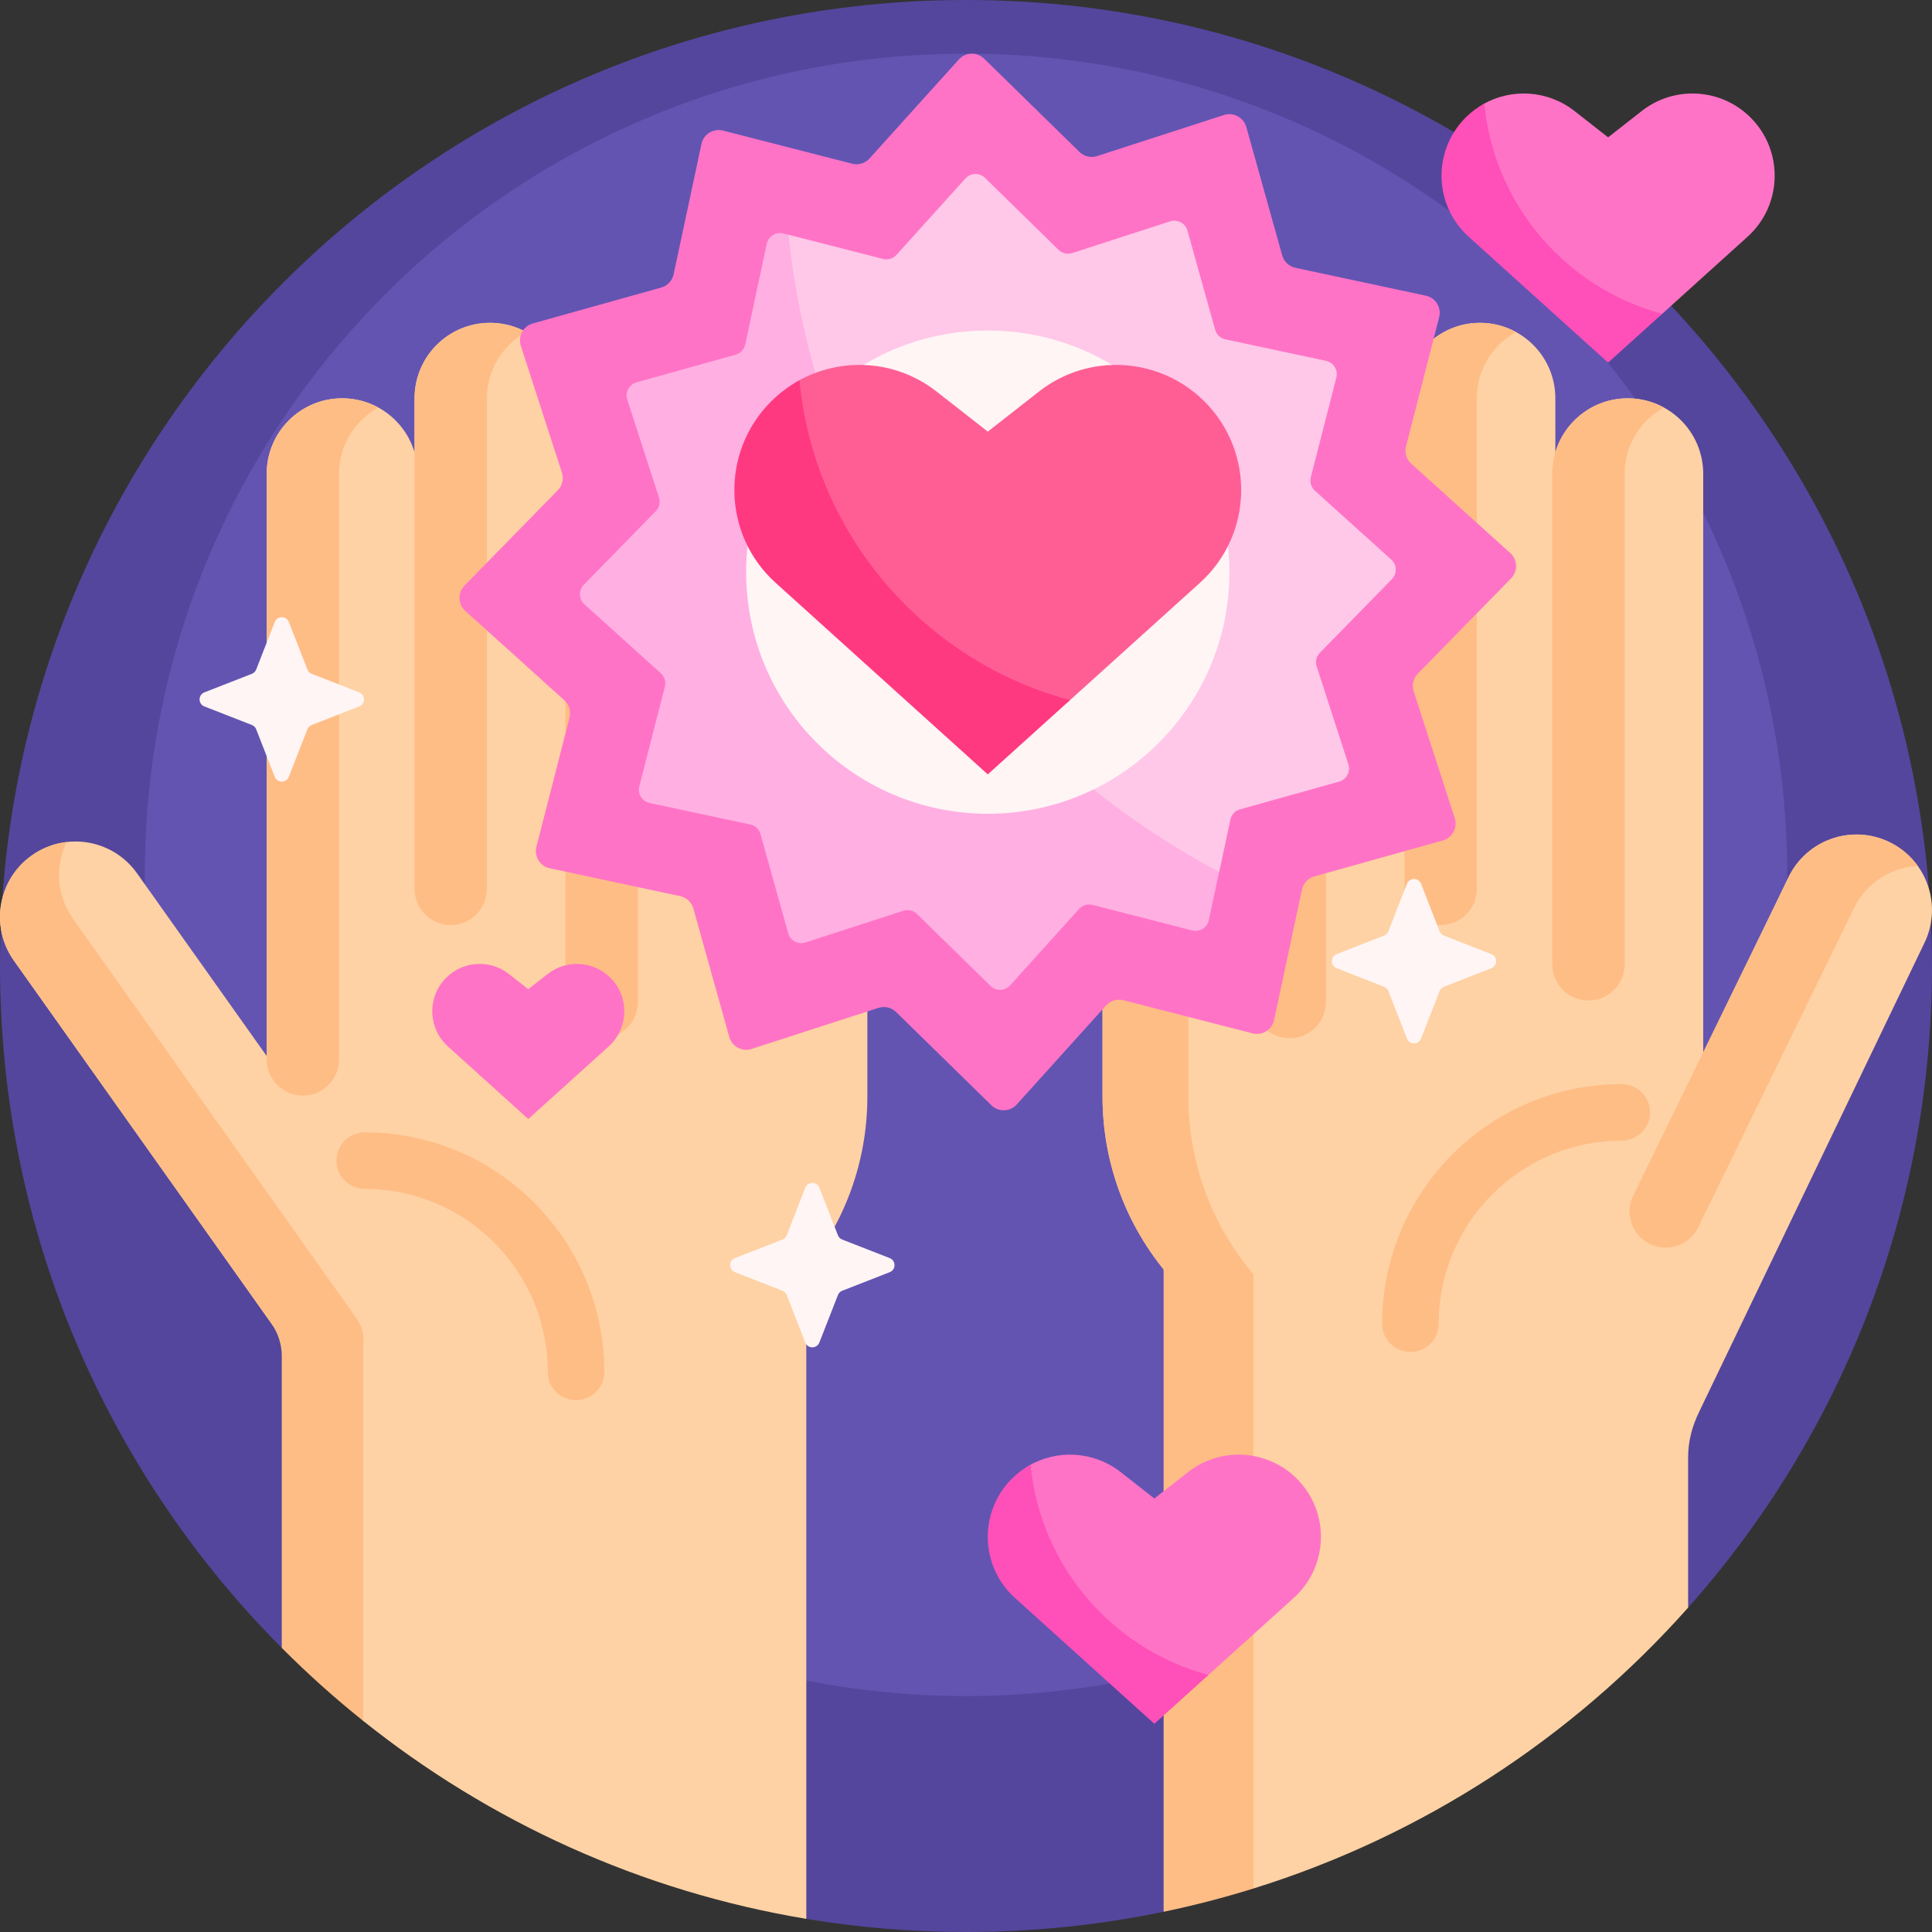 <svg id="Capa_1" enable-background="new 0 0 512 512" height="512" viewBox="0 0 512 512" width="512" xmlns="http://www.w3.org/2000/svg"><rect x="0" y="0" width="512" height="512" fill="#333333" stroke="none"/><g><path d="m512 256c0 65.266-24.424 124.828-64.63 170.044-1.728 1.944-9.945-1.275-11.731.615-33.078 35.004-67.144 58.822-115.397 70.809-3.161.785-8.666 8.504-11.872 9.171-16.906 3.514-34.422 5.361-52.37 5.361-14.417 0-28.556-1.192-42.324-3.482-3.371-.561-10.202-11.124-13.527-11.816-46.928-9.755-81.738-29.671-115.404-61.277-2.081-1.953-8.054 3.31-10.069 1.289-46.148-46.302-74.676-110.177-74.676-180.714 0-141.385 114.615-256 256-256s256 114.615 256 256z" fill="#54469d"/><path d="m473.622 231.846c0 120.19-97.433 217.622-217.622 217.622s-217.622-97.433-217.622-217.622 97.432-217.623 217.622-217.623 217.622 97.433 217.622 217.623z" fill="#6354b2"/><path d="m229.861 180.462v110.113c0 17.361-6.062 33.306-16.185 45.833v172.11c-43.933-7.309-84.083-25.806-117.423-52.463-.8-.64-1.597-14.497-2.389-15.146-1.585-1.299-3.154-2.616-4.707-3.951v-64.504c-2.138-1.353-4.054-3.137-5.609-5.328l-79.857-112.547c-6.392-9.008-4.271-21.493 4.737-27.885 9.008-6.392 21.493-4.271 27.885 4.737l34.364 48.43v-154.308c0-11.046 8.954-20 20-20 9.077 0 16.741 6.047 19.185 14.331v-14.331c0-11.046 8.954-20 20-20 11.046 0 20 8.954 20 20v30c0-11.046 8.954-20 20-20 11.046 0 20 8.954 20 20v44.909c0-11.046 8.954-20 20-20 11.045 0 19.999 8.954 19.999 20zm280.162 69.358-59.761 124.389c-.008.016-.016.033-.024.049-1.797 3.714-2.869 7.736-2.869 11.862v39.923c-30.548 34.354-70.206 60.427-115.185 74.428-2.589.806-23.815-164.065-23.815-164.065-10.123-12.528-16.185-28.473-16.185-45.833v-109.632c0-10.845 8.433-20.081 19.271-20.466 11.378-.404 20.729 8.699 20.729 19.987v-44.429c0-10.845 8.433-20.081 19.271-20.466 11.378-.405 20.729 8.699 20.729 19.987v-29.521c0-10.845 8.433-20.081 19.271-20.466 11.378-.405 20.729 8.699 20.729 19.987v14.331c2.444-8.285 10.108-14.331 19.185-14.331 11.046 0 20 8.954 20 20v153.983l22.599-47.038c4.783-9.956 16.732-14.15 26.688-9.366 9.957 4.782 14.15 16.731 9.367 26.687z" fill="#fed2a4"/><path d="m145.158 363.571c0-26.743-21.757-48.5-48.5-48.5-4.142 0-7.5-3.358-7.5-7.5s3.358-7.5 7.5-7.5c35.014 0 63.5 28.486 63.5 63.5 0 4.142-3.358 7.5-7.5 7.5s-7.5-3.358-7.5-7.5zm169.767-120.018h-22.74v47.021c0 17.361 6.062 33.305 16.185 45.833v170.231c8.085-1.681 16.03-3.743 23.815-6.166v-162.765c-10.767-12.716-17.26-29.166-17.26-47.132zm57.259-8v-130c0-11.046 8.954-20 20-20 3.476 0 6.745.887 9.592 2.447-6.202 3.396-10.407 9.984-10.407 17.553v130c0 5.298-4.295 9.593-9.593 9.593-5.297 0-9.592-4.295-9.592-9.593zm-20-120c3.476 0 6.745.887 9.592 2.447-6.202 3.396-10.407 9.984-10.407 17.553v130c0 5.298-4.295 9.593-9.593 9.593-5.298 0-9.592-4.295-9.592-9.593v-130c0-11.045 8.955-20 20-20zm59.185 140v-130c0-11.046 8.954-20 20-20 3.476 0 6.745.887 9.592 2.447-6.202 3.396-10.407 9.984-10.407 17.553v130c0 5.298-4.295 9.593-9.592 9.593-5.298 0-9.593-4.295-9.593-9.593zm96.874-26.062c-7.061.376-13.704 4.492-16.983 11.315l-41.178 84.395c-2.294 4.775-8.025 6.787-12.8 4.492-4.775-2.294-6.787-8.025-4.492-12.8l41.178-84.394c4.783-9.956 16.732-14.15 26.688-9.366 3.134 1.504 5.696 3.719 7.587 6.358zm-338.382-113.938c3.476 0 6.745.887 9.592 2.447-6.202 3.396-10.407 9.984-10.407 17.553v130c0 5.298-4.295 9.593-9.592 9.593-5.298 0-9.593-4.295-9.593-9.593v-130c0-11.045 8.955-20 20-20zm-79.185-10c3.476 0 6.745.887 9.592 2.447-6.202 3.396-10.407 9.984-10.407 17.553v155.204c0 5.298-4.295 9.593-9.593 9.593s-9.593-4.295-9.593-9.593v-155.204c.001-11.045 8.956-20 20.001-20zm39.185-20c3.476 0 6.745.887 9.592 2.447-6.202 3.396-10.407 9.984-10.407 17.553v130c0 5.298-4.295 9.593-9.592 9.593-5.298 0-9.593-4.295-9.593-9.593v-130c0-11.045 8.955-20 20-20zm299.916 216.734c-26.743 0-48.5 21.757-48.5 48.5 0 4.142-3.358 7.5-7.5 7.5s-7.5-3.358-7.5-7.5c0-35.014 28.486-63.5 63.5-63.5 4.142 0 7.5 3.358 7.5 7.5s-3.358 7.5-7.5 7.5zm-335.211 47.212c1.456 2.052 1.99 4.48 1.688 6.793v99.763c-7.554-6.04-14.758-12.498-21.577-19.341v-77.298c0-3.12-.97-6.162-2.775-8.706l-68.211-96.131c-6.392-9.008-4.271-21.493 4.737-27.885 2.835-2.011 6.014-3.18 9.239-3.556-3.093 6.359-2.711 14.165 1.67 20.338z" fill="#ffbd86"/><path d="m375.741 178.523c-1.21 1.236-1.634 3.042-1.101 4.687l10.883 33.613c.814 2.515-.628 5.202-3.173 5.914l-34.025 9.516c-1.666.466-2.936 1.817-3.297 3.509l-7.381 34.551c-.552 2.585-3.145 4.191-5.705 3.535l-34.225-8.772c-1.676-.429-3.451.106-4.61 1.39l-23.668 26.232c-1.771 1.963-4.819 2.057-6.708.209l-25.253-24.709c-1.236-1.21-3.042-1.634-4.687-1.101l-33.613 10.883c-2.515.814-5.202-.628-5.914-3.173l-9.516-34.025c-.466-1.666-1.817-2.936-3.509-3.297l-34.551-7.381c-2.585-.552-4.191-3.145-3.535-5.705l8.772-34.225c.429-1.676-.106-3.451-1.39-4.61l-26.232-23.668c-1.963-1.771-2.057-4.819-.209-6.708l24.709-25.253c1.21-1.236 1.634-3.042 1.101-4.687l-10.884-33.614c-.814-2.515.628-5.202 3.173-5.914l34.025-9.516c1.666-.466 2.936-1.817 3.297-3.509l7.381-34.551c.552-2.585 3.145-4.191 5.705-3.535l34.225 8.772c1.676.429 3.451-.106 4.61-1.39l23.668-26.231c1.771-1.963 4.819-2.058 6.708-.209l25.253 24.709c1.236 1.21 3.042 1.634 4.687 1.101l33.613-10.883c2.515-.814 5.202.628 5.914 3.174l9.516 34.025c.466 1.666 1.817 2.936 3.509 3.297l34.551 7.381c2.585.552 4.191 3.145 3.535 5.705l-8.772 34.225c-.429 1.675.106 3.451 1.39 4.61l26.232 23.668c1.963 1.771 2.057 4.819.209 6.708z" fill="#ff73c6"/><path d="m354.863 207.121-26.269 7.346c-1.286.36-2.266 1.403-2.545 2.709l-5.699 26.675c-.426 1.996-2.428 3.236-4.405 2.729l-26.423-6.772c-1.294-.332-2.664.082-3.559 1.073l-18.273 20.252c-1.367 1.515-3.721 1.588-5.179.161l-19.497-19.076c-.954-.934-2.348-1.261-3.619-.85l-25.951 8.402c-1.942.629-4.016-.485-4.566-2.45l-7.346-26.269c-.36-1.286-1.403-2.266-2.709-2.545l-26.675-5.699c-1.996-.426-3.236-2.428-2.729-4.405l6.772-26.423c.332-1.294-.082-2.664-1.073-3.559l-20.252-18.273c-1.515-1.367-1.588-3.721-.161-5.179l19.076-19.497c.934-.955 1.261-2.348.85-3.619l-8.402-25.951c-.629-1.942.485-4.016 2.45-4.566l26.269-7.346c1.286-.36 2.266-1.403 2.545-2.709l5.699-26.675c.426-1.996 2.428-3.236 4.405-2.729l26.423 6.772c1.294.332 2.664-.082 3.559-1.073l18.273-20.252c1.367-1.515 3.721-1.588 5.179-.161l19.497 19.076c.954.934 2.348 1.261 3.619.85l25.951-8.402c1.942-.629 4.016.485 4.566 2.45l7.346 26.269c.36 1.286 1.403 2.266 2.709 2.545l26.675 5.699c1.996.426 3.236 2.428 2.729 4.405l-6.772 26.423c-.332 1.294.082 2.664 1.073 3.559l20.252 18.273c1.515 1.367 1.588 3.721.161 5.179l-19.076 19.497c-.934.954-1.261 2.348-.85 3.619l8.402 25.951c.629 1.941-.484 4.016-2.45 4.566z" fill="#ffafe2"/><path d="m368.837 153.489-19.076 19.497c-.934.954-1.261 2.348-.85 3.619l8.402 25.951c.629 1.942-.485 4.016-2.45 4.566l-26.269 7.346c-1.286.36-2.266 1.403-2.545 2.709l-2.974 13.92c-62.155-33.151-106.333-95.579-114.125-168.874l25.07 6.426c1.294.332 2.664-.082 3.559-1.073l18.273-20.252c1.367-1.515 3.72-1.588 5.179-.161l19.497 19.076c.954.934 2.348 1.261 3.619.85l25.951-8.402c1.942-.629 4.016.484 4.566 2.45l7.346 26.269c.36 1.286 1.403 2.266 2.709 2.545l26.675 5.699c1.996.426 3.236 2.428 2.729 4.405l-6.772 26.423c-.332 1.294.082 2.664 1.073 3.559l20.252 18.273c1.515 1.366 1.589 3.72.161 5.179z" fill="#ffc7e8"/><path d="m95.186 187.212-12.591 4.921c-.52.203-.932.615-1.135 1.135l-4.921 12.592c-.663 1.696-3.063 1.696-3.726 0l-4.921-12.592c-.203-.52-.615-.932-1.135-1.135l-12.592-4.921c-1.696-.663-1.696-3.063 0-3.726l12.592-4.921c.52-.203.932-.615 1.135-1.135l4.921-12.591c.663-1.696 3.063-1.696 3.726 0l4.921 12.591c.203.52.615.932 1.135 1.135l12.591 4.921c1.696.663 1.696 3.063 0 3.726zm140.6 146.202-12.591-4.921c-.52-.203-.932-.615-1.135-1.135l-4.921-12.592c-.663-1.696-3.063-1.696-3.726 0l-4.921 12.592c-.203.52-.615.932-1.135 1.135l-12.591 4.921c-1.696.663-1.696 3.063 0 3.726l12.591 4.921c.52.203.932.615 1.135 1.135l4.921 12.592c.663 1.696 3.063 1.696 3.726 0l4.921-12.592c.203-.52.615-.932 1.135-1.135l12.591-4.921c1.696-.663 1.696-3.063 0-3.726zm159.447-80.553-12.591-4.921c-.52-.203-.932-.615-1.135-1.135l-4.921-12.592c-.663-1.696-3.063-1.696-3.726 0l-4.921 12.592c-.203.52-.615.932-1.135 1.135l-12.591 4.921c-1.696.663-1.696 3.063 0 3.726l12.591 4.921c.52.203.932.615 1.135 1.135l4.921 12.592c.663 1.696 3.063 1.696 3.726 0l4.921-12.592c.203-.52.615-.932 1.135-1.135l12.591-4.921c1.696-.664 1.696-3.064 0-3.726z" fill="#fff5f5"/><path d="m161.3 277.321-21.3 19.233-21.3-19.233c-5.333-4.816-5.545-13.117-.464-18.198 4.488-4.488 11.621-4.921 16.619-1.008l5.145 4.028 5.145-4.028c4.998-3.913 12.13-3.48 16.619 1.008 5.081 5.082 4.869 13.383-.464 18.198z" fill="#ff73c6"/><path d="m325.806 151.621c0 35.365-28.669 64.034-64.034 64.034s-64.034-28.669-64.034-64.034 28.669-64.034 64.034-64.034 64.034 28.669 64.034 64.034z" fill="#fff5f5"/><path d="m317.994 154.452-34.873 31.489c-1.093.987-2.628 1.345-4.031.901-36.679-11.617-64.242-43.726-69.25-82.887-.148-1.158.439-2.289 1.452-2.87 11.445-6.557 26.07-5.808 36.9 2.67l13.58 10.631 13.58-10.631c13.193-10.328 32.019-9.186 43.866 2.662 13.412 13.412 12.854 35.323-1.224 48.035z" fill="#ff5e95"/><path d="m283.566 185.539-21.795 19.68-56.223-50.767c-14.078-12.712-14.636-34.623-1.224-48.035 2.286-2.285 4.831-4.172 7.545-5.655 3.884 40.895 33.051 74.423 71.697 84.777z" fill="#ff3980"/><path d="m463.123 62.734-22.894 20.672c-.736.665-1.773.907-2.719.607-24.06-7.637-42.146-28.69-45.469-54.373-.107-.829.321-1.635 1.048-2.047 7.507-4.244 17.064-3.731 24.149 1.816l8.927 6.988 8.927-6.988c4.196-3.285 9.26-4.805 14.251-4.616 5.324.201 10.565 2.346 14.584 6.366 8.817 8.816 8.45 23.219-.804 31.575zm-120.251 360.718-23.018 20.784c-.659.595-1.588.811-2.435.545-24.21-7.616-42.403-28.806-45.657-54.647-.083-.662.227-1.329.803-1.665 7.548-4.414 17.251-3.956 24.423 1.658l8.927 6.988 8.927-6.988c5.068-3.967 11.401-5.36 17.343-4.278 4.226.77 8.255 2.791 11.492 6.027 8.816 8.817 8.449 23.22-.805 31.576z" fill="#ff73c6"/><path d="m440.492 83.169-14.327 12.936-36.958-33.371c-9.254-8.356-9.621-22.759-.805-31.575 1.502-1.502 3.176-2.743 4.96-3.718 2.554 26.882 21.727 48.922 47.13 55.728zm-120.251 360.718-14.327 12.936-36.958-33.371c-9.254-8.356-9.621-22.759-.805-31.575 1.502-1.502 3.176-2.743 4.96-3.718 2.554 26.883 21.727 48.922 47.13 55.728z" fill="#ff4fb8"/></g></svg>